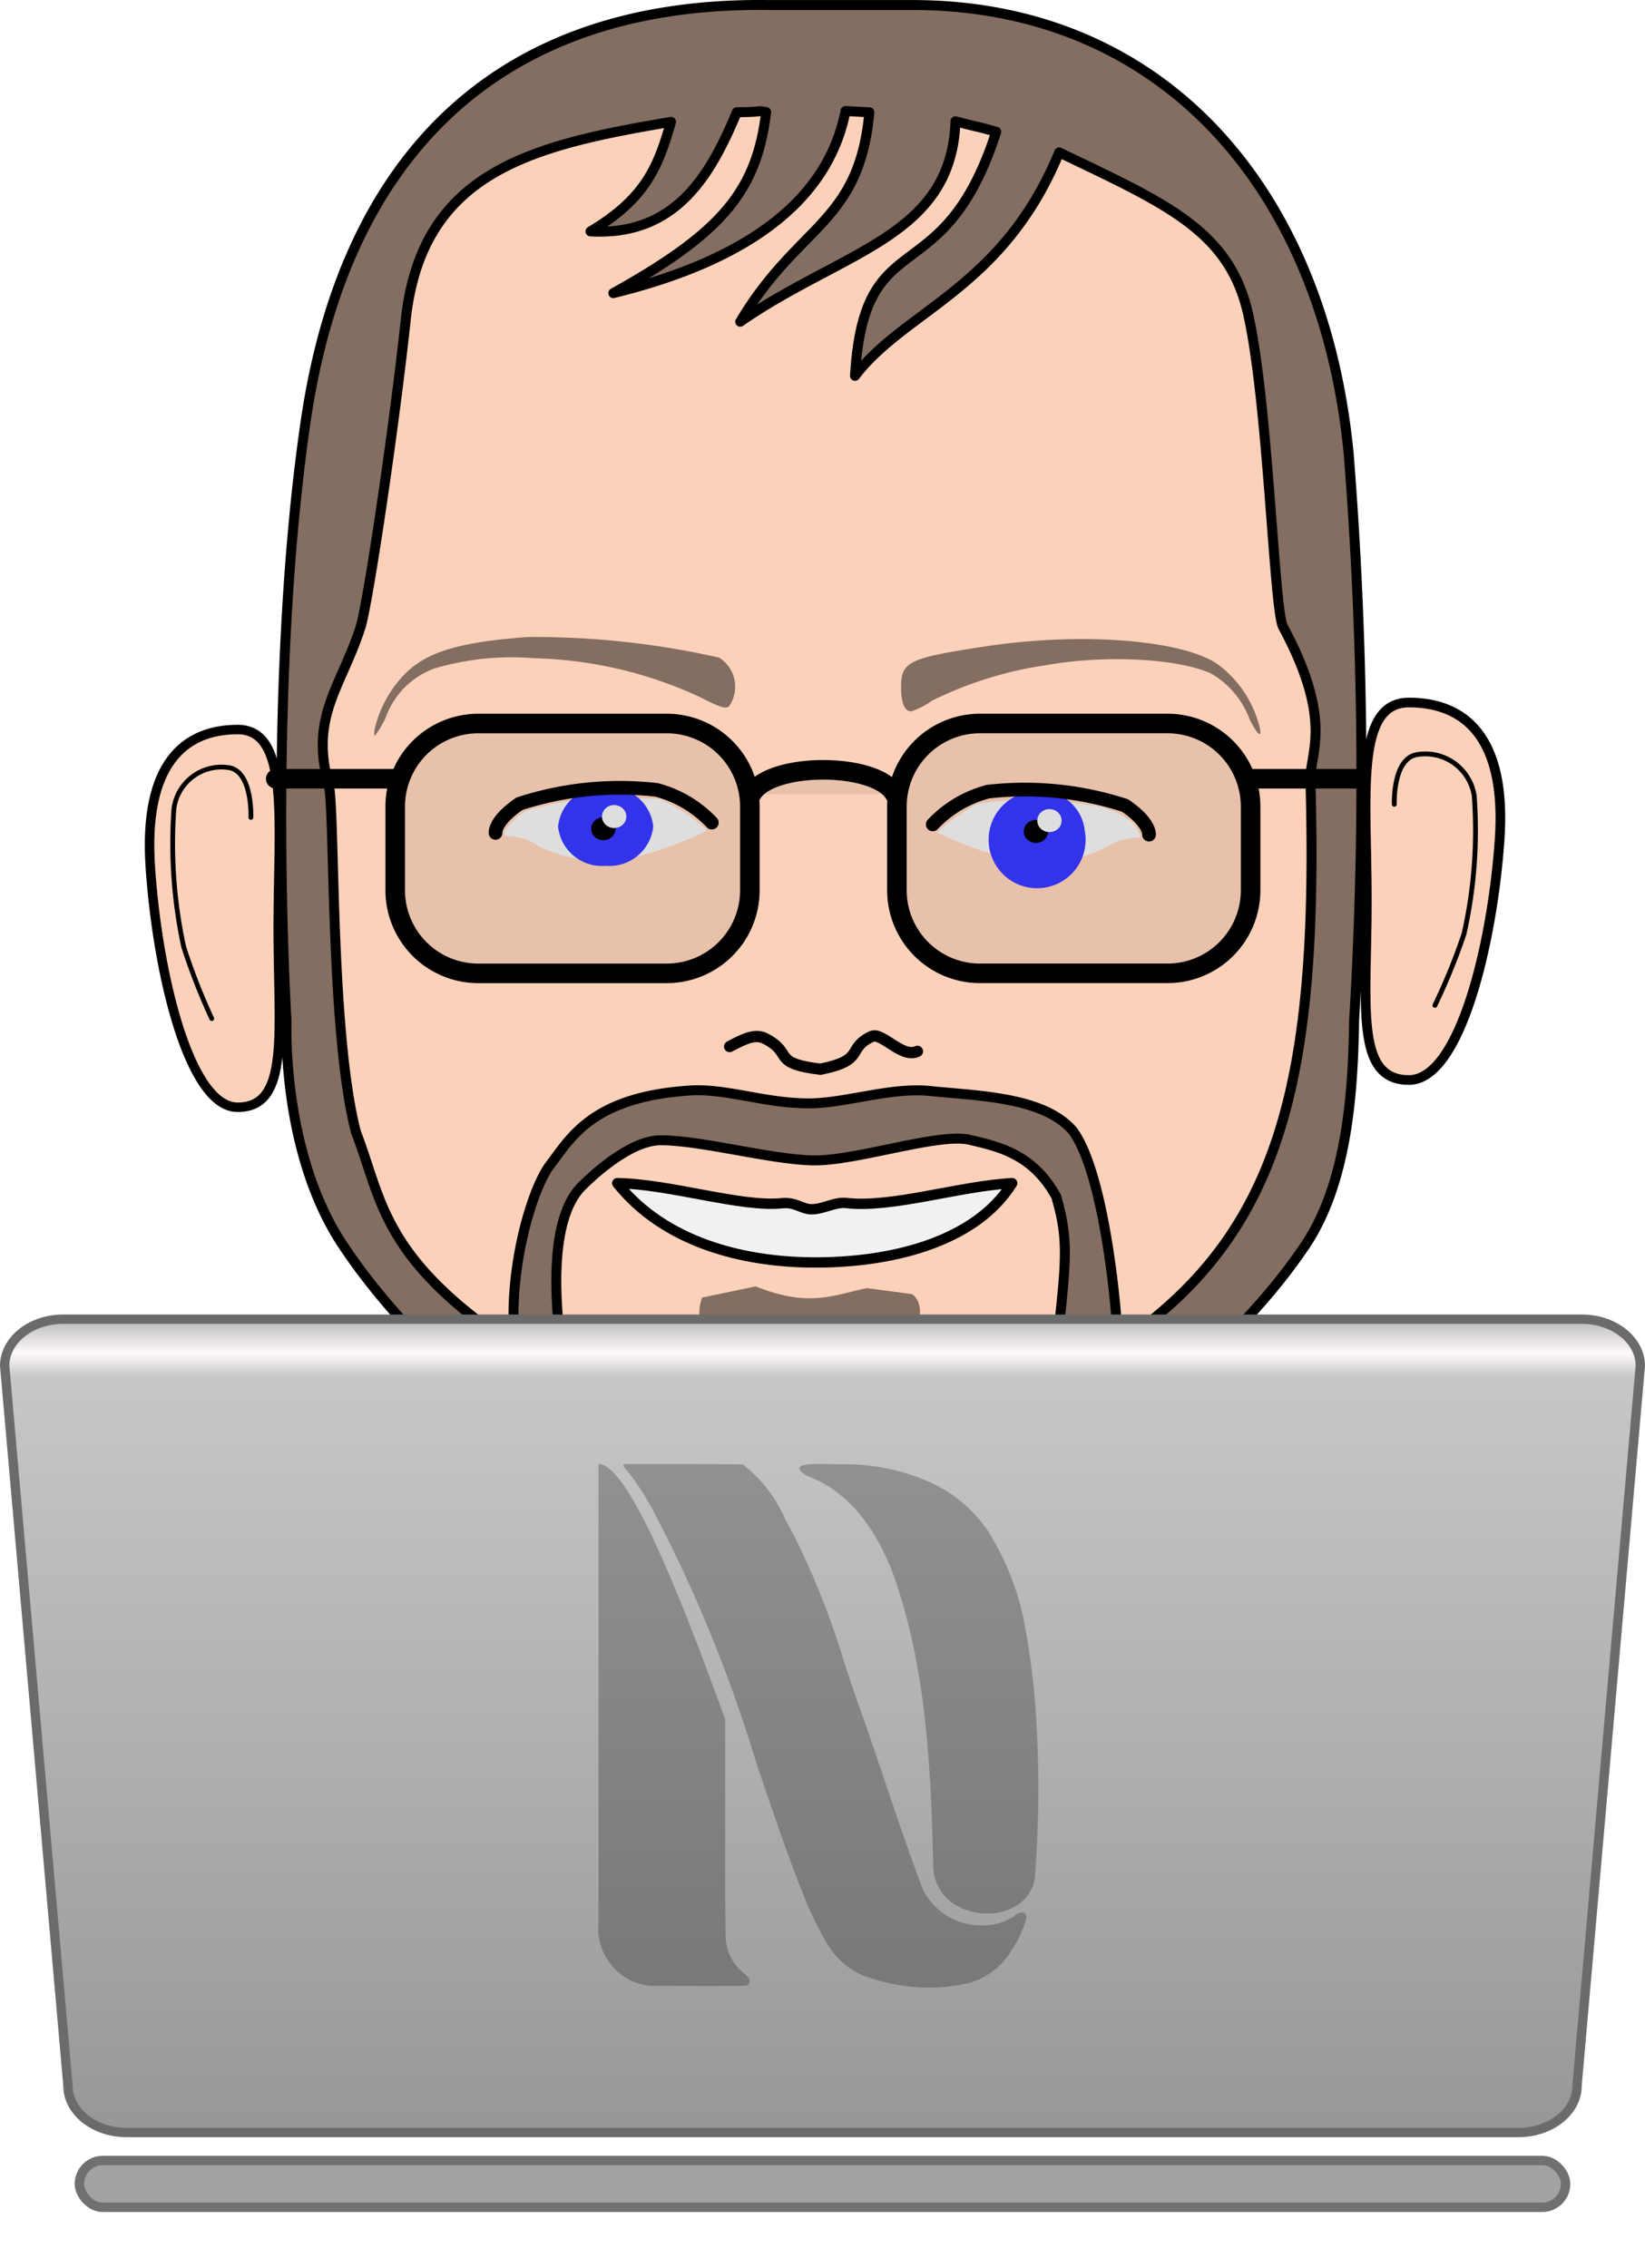 <svg xmlns="http://www.w3.org/2000/svg" xmlns:xlink="http://www.w3.org/1999/xlink" width="88" height="121.303" viewBox="0 0 88 121.303">
  <defs>
    <linearGradient id="linear-gradient" x1="0.5" x2="0.5" y2="1" gradientUnits="objectBoundingBox">
      <stop offset="0" stop-color="#b8b8b8"/>
      <stop offset="0.042" stop-color="#fff9f9"/>
      <stop offset="0.071" stop-color="#c7c7c7"/>
      <stop offset="1" stop-color="#979797"/>
    </linearGradient>
    <filter id="Rectangle_28" x="1" y="112.303" width="86" height="9" filterUnits="userSpaceOnUse">
      <feOffset dy="1" input="SourceAlpha"/>
      <feGaussianBlur stdDeviation="1" result="blur"/>
      <feFlood flood-opacity="0.439"/>
      <feComposite operator="in" in2="blur"/>
      <feComposite in="SourceGraphic"/>
    </filter>
  </defs>
  <g id="avatar--notebook" transform="translate(0 0.261)">
    <g id="avatar_ok" transform="translate(8)">
      <path id="path2221-1-8" d="M67.222,27.858a218.137,218.137,0,0,1,.292,30.263c-.058,3.734-.335,8.663-2.618,12.067C60.325,77,51.816,82.582,48.5,83.837c-5.524,2.091-11.453,3.246-19.231.132-3.509-1.4-11.539-7.228-15.918-13.9-2.278-3.472-3.008-8.3-2.954-11.945,0,0-1.079-17.558,1.022-31.971S21.887,3.685,36.127,3.849h7.749c13.37,0,21.981,9.821,23.346,24.008Z" transform="translate(-2.974 -3.847)" fill="#fcd1b9" fill-rule="evenodd"/>
      <path id="path2155" d="M11.888,42.172c0,5.579.653,9.611-2.17,9.611-2.622,0-4.3-7.268-4.671-12.847-.374-5.556,1.847-7.355,4.671-7.355s2.17,5.013,2.17,10.592Z" transform="translate(-5.006 7.176)" fill="#fcd1b9" stroke="#000" stroke-linecap="round" stroke-width="0.507" fill-rule="evenodd"/>
      <path id="path2155-5" d="M51.625,41.135c0,5.575-.678,9.6,2.253,9.6,2.722,0,4.459-7.264,4.849-12.839.388-5.553-1.918-7.35-4.849-7.35S51.625,35.56,51.625,41.135Z" transform="translate(13.495 6.766)" fill="#fcd1b9" stroke="#000" stroke-linecap="round" stroke-width="0.517" fill-rule="evenodd"/>
      <path id="path2187" d="M10.078,35.709s.1-2.5-1.209-2.666a2.562,2.562,0,0,0-2.908,2.2,26.123,26.123,0,0,0,.523,7.389,33.581,33.581,0,0,0,1.5,3.835" transform="translate(-4.657 7.748)" fill="none" stroke="#000" stroke-linecap="round" stroke-linejoin="round" stroke-width="0.254"/>
      <path id="path2187-1" d="M52.657,35.207s-.1-2.494,1.255-2.664a2.646,2.646,0,0,1,3.019,2.2,25.152,25.152,0,0,1-.543,7.385,32.835,32.835,0,0,1-1.56,3.832" transform="translate(13.932 7.549)" fill="none" stroke="#000" stroke-linecap="round" stroke-linejoin="round" stroke-width="0.258"/>
      <path id="path2221-1" d="M40.74,23.686c2.7-3.532,7.925-4.672,10.924-11.95,5.718,2.741,9.07,4.173,10.089,8.571,1.089,4.7,1.4,15.892,1.886,16.8,2.638,4.911,1.5,6.616,1.462,8.1.471,16.3-1.613,24.458-10.308,30.325.028-1.272-.651-9.108-2.4-11.468-1.6-1.858-5.21-1.866-7.774-2.144-2.17-.157-4.445.69-6.413.676-2.426-.017-4.481-.858-6.458-.676h0c-5.1.373-6.235,2.555-7.31,3.956s-2.355,6.092-1.854,9.779c-7.194-4.777-7.132-7.887-8.535-11.506-1.4-5.3-1.118-17.343-1.463-18.583-1.016-3.657.64-5.183,1.695-8.41.393-1.2,1.778-10.457,2.428-16.476.857-7.935,6.766-9.325,14.19-10.577-.671,2.328-1.309,4.073-4.309,5.859,4.558.252,6.42-3,7.828-6.377,1.664-.006.87-.113,1.57-.008-.511,4.258-2.39,6.46-8.176,9.685,7.254-1.772,11.5-5.01,12.422-9.74l1.277.07c-.557,5.981-3.771,5.947-6.911,11.2,5.5-3.816,11.307-4.543,11.515-10.719,1.561.407.857.188,2.182.558-2.846,8.83-7.071,4.685-7.555,13.053ZM51.5,67.575c-1.262-2.3-3.13-2.672-4.625-3.029-1.644-.393-6.105,1.15-8.393,1.1s-5.977-1.076-8.142-1.076c-1.3,0-2.966,1.219-4.214,2.459-2.429,2.414-.874,10-.874,10,5.521,5.731,18.544,7.473,26.06.661.664-6.354.977-7.427.187-10.121ZM67.151,27.861a218.139,218.139,0,0,1,.292,30.263c-.058,3.734-.335,8.663-2.618,12.067-4.571,6.814-13.08,12.394-16.4,13.649-5.524,2.091-11.453,3.246-19.231.132-3.509-1.4-11.539-7.228-15.918-13.9C11,66.6,10.271,61.772,10.326,58.124c0,0-1.079-17.558,1.022-31.971S21.815,3.689,36.056,3.853h7.749c13.37,0,21.981,9.821,23.346,24.008Z" transform="translate(-3.002 -3.846)" fill="#836e61" stroke="#000" stroke-linecap="round" stroke-linejoin="round" stroke-width="0.532" fill-rule="evenodd"/>
      <path id="path184" d="M22.756,37.482a6.868,6.868,0,0,1-2.463-.777,2.817,2.817,0,0,0-1.283-.446c-.385-.011-.411-.023-.412-.19,0-.125.144-.318.488-.651a1.94,1.94,0,0,1,1.214-.672,16.188,16.188,0,0,1,5.161-.538l1.4.042.586.282a8.97,8.97,0,0,1,1.871,1.3c.125.139.111.149-.676.485-2.515,1.074-4.222,1.412-5.889,1.168Z" transform="translate(0.396 8.214)" fill="#f1f1f1"/>
      <path id="path182" d="M39.666,37.552A17.961,17.961,0,0,1,35.5,36.184l-.347-.156.311-.285A9.841,9.841,0,0,1,37.3,34.507a16.5,16.5,0,0,1,5.9.042,4.32,4.32,0,0,1,2.236.818,1.44,1.44,0,0,1,.576.855c0,.077-.039.1-.109.078a3.38,3.38,0,0,0-1.735.527,7.647,7.647,0,0,1-4.5.725Z" transform="translate(6.976 8.242)" fill="#f1f1f1"/>
      <path id="path1239" d="M43.6,48.84c-2.027,3.254-6.713,4.284-10.767,4.24-3.6-.039-7.81-1.034-10.364-4.24,2.806.04,6.643,1.3,8.8,1.074.752-.079,1.07.324,1.6.324.614,0,1.249-.406,1.849-.336C37.156,50.186,40.782,48.988,43.6,48.84Z" transform="translate(2.549 14.178)" fill="#f1f1f1" stroke="#000" stroke-linecap="round" stroke-linejoin="round" stroke-width="0.553"/>
      <path id="path1245" d="M27.212,43.874c.831-.443,1.385-.692,1.908-.424,1.533.786.284,1.313,2.949,1.638,2.46-.493,1.364-1.1,2.734-1.749.559-.264,1.621,1.188,2.455.793" transform="translate(3.82 11.836)" fill="none" stroke="#000" stroke-linecap="round" stroke-width="0.603"/>
      <g id="g1223-0-7" transform="translate(26.947 46.044) rotate(180)">
        <path id="path1225-6-8" d="M5.094,2.1A2.356,2.356,0,0,0,2.547,0,2.356,2.356,0,0,0,0,2.1,2.356,2.356,0,0,0,2.547,4.2,2.356,2.356,0,0,0,5.094,2.1" transform="translate(0 0)" fill="#3737ff"/>
      </g>
      <path id="path1247-4-0" d="M29.821,35.664a6.242,6.242,0,0,0-2.953-1.751,17.326,17.326,0,0,0-7.334.74c-1.36.922-1.284,1.56-1.284,1.56" transform="translate(0.258 8.072)" fill="none" stroke="#000" stroke-linecap="round" stroke-width="0.732"/>
      <g id="g1223-0-7-6" transform="translate(44.936 42.056)">
        <path id="path1225-6-8-1" d="M105.5,202.674a2.594,2.594,0,1,1-2.547-2.1,2.356,2.356,0,0,1,2.547,2.1" transform="translate(-100.408 -200.574)" fill="#3737ff"/>
      </g>
      <path id="path1247-4-0-8" d="M34.987,35.731a6.242,6.242,0,0,1,2.953-1.751,17.327,17.327,0,0,1,7.334.74c1.36.922,1.284,1.56,1.284,1.56" transform="translate(6.91 8.099)" fill="none" stroke="#000" stroke-linecap="round" stroke-width="0.732"/>
      <path id="path1036" d="M29.168,52.084a11.1,11.1,0,0,1-1.991-.728c-.929-.471-2.322-1.567-2.176-1.712a9.2,9.2,0,0,1,1.735.21,37,37,0,0,0,11.858.036,6.409,6.409,0,0,1,1.58-.175c.139.14-1.293,1.34-2.085,1.747a11.722,11.722,0,0,1-5.441.893,19.827,19.827,0,0,1-3.48-.271Z" transform="translate(2.937 14.351)" fill="rgba(0,0,0,0)"/>
      <path id="path1040" d="M20.436,36.527a5.785,5.785,0,0,0-1.475-.548c-.644,0,.568-1.056,1.482-1.286,1.142-.288,1.25-.271,1.021.156a1.723,1.723,0,0,0,.091,1.694c.347.67.28.669-1.12-.016Z" transform="translate(0.468 8.335)" fill="rgba(0,0,0,0)"/>
      <path id="path151" d="M52.406,32.376a4.69,4.69,0,0,0-2.069-2.427c-1.818-.8-5.659-.992-8.75-.443a20.365,20.365,0,0,0-6.157,1.909,4.089,4.089,0,0,1-1.116.572c-.346,0-.537-.458-.537-1.284,0-1.384.382-1.568,4.556-2.2,5.087-.769,10.487-.349,12.384.964a5.983,5.983,0,0,1,2,2.615C53.218,33.415,53.013,33.607,52.406,32.376Z" transform="translate(6.428 5.8)" fill="#836e61"/>
      <path id="path153" d="M13.656,32.857A6.266,6.266,0,0,1,15.4,29.871c1.175-1.074,2.918-1.569,6.425-1.825a45,45,0,0,1,10.224,1.1,1.836,1.836,0,0,1,.537,2.605c-.187.155-.439.075-1.551-.49a22.3,22.3,0,0,0-8.88-2.08,14.531,14.531,0,0,0-5.338.551,4.328,4.328,0,0,0-2.58,2.576,5.149,5.149,0,0,1-.6,1.024c-.045,0-.04-.212.011-.47Z" transform="translate(-1.585 5.762)" fill="#836e61"/>
      <path id="path2221-1-5" d="M37.421,53.305l-2.407-.319c-1.744.352-3.042,1.07-5.951-.093l-2.868.6c-.72,2.23,1.491,2.357,2.286,2.377l1.062,3.089c.868,1.129.831-2.195,1.206-1.9.452.356.752,3.812,1.591,3.757.507-.033.479-3.229.991-3.8.4-.446.712,3.224,1.536,1.8l1.106-3.125c2.32-.049,2.088-2.053,1.448-2.383Z" transform="translate(3.359 15.646)" fill="#836e61" fill-rule="evenodd"/>
      <ellipse id="path1074" cx="0.651" cy="0.615" rx="0.651" ry="0.615" transform="translate(23.626 43.446)"/>
      <ellipse id="path1074-5" cx="0.651" cy="0.615" rx="0.651" ry="0.615" transform="translate(46.767 43.59)"/>
      <ellipse id="path1074-5-7" cx="0.651" cy="0.615" rx="0.651" ry="0.615" transform="translate(47.49 43.012)" fill="#f1f1f1"/>
      <ellipse id="path1074-5-7-9" cx="0.651" cy="0.615" rx="0.651" ry="0.615" transform="translate(24.204 42.795)" fill="#f1f1f1"/>
      <path id="path1231" d="M62.129,33.608H67.76m-51.486,0H9.838m37.684-2.956H57.534a4.444,4.444,0,0,1,4.454,4.454V39.56a4.444,4.444,0,0,1-4.454,4.454H47.521a4.444,4.444,0,0,1-4.454-4.454V35.106A4.444,4.444,0,0,1,47.521,30.652ZM35.291,34.436c.958-1.742,6.7-1.742,7.661,0m-22.27-3.783H30.747A4.444,4.444,0,0,1,35.2,35.107v4.454a4.444,4.444,0,0,1-4.454,4.454H20.682a4.444,4.444,0,0,1-4.454-4.454V35.107a4.444,4.444,0,0,1,4.454-4.454Z" transform="translate(-3.086 7.782)" fill="rgba(0,0,0,0.08)" stroke="#000" stroke-linecap="round" stroke-width="1.046"/>
    </g>
    <g id="Path_49" data-name="Path 49" transform="translate(0 70.042)" fill="url(#linear-gradient)">
      <path d="M 81.231 43.75 L 6.769 43.75 C 5.041 43.75 3.635 42.629 3.635 41.25 L 3.635 41.239 L 3.634 41.228 L 0.25 2.739 C 0.257 1.366 1.661 0.25 3.385 0.25 L 84.615 0.25 C 86.339 0.25 87.743 1.366 87.75 2.739 L 84.366 41.228 L 84.365 41.239 L 84.365 41.25 C 84.365 42.629 82.959 43.75 81.231 43.75 Z" stroke="none"/>
      <path d="M 3.385 0.5 C 1.803 0.5 0.514 1.498 0.5 2.729 L 3.883 41.206 L 3.885 41.228 L 3.885 41.25 C 3.885 42.491 5.179 43.5 6.769 43.5 L 81.231 43.5 C 82.821 43.5 84.115 42.491 84.115 41.25 L 84.115 41.228 L 84.117 41.206 L 87.5 2.729 C 87.486 1.498 86.197 0.5 84.615 0.5 L 3.385 0.5 M 3.385 0 L 84.615 0 C 86.485 0 88 1.231 88 2.75 L 84.615 41.25 C 84.615 42.769 83.1 44 81.231 44 L 6.769 44 C 4.9 44 3.385 42.769 3.385 41.25 L 0 2.75 C 0 1.231 1.515 0 3.385 0 Z" stroke="none" fill="#6b6b6b"/>
    </g>
    <g transform="matrix(1, 0, 0, 1, 0, -0.26)" filter="url(#Rectangle_28)">
      <g id="Rectangle_28-2" data-name="Rectangle 28" transform="translate(4 114.3)" fill="#a2a2a2" stroke="#707070" stroke-width="0.5">
        <rect width="80" height="3" rx="1.5" stroke="none"/>
        <rect x="0.25" y="0.25" width="79.5" height="2.5" rx="1.25" fill="none"/>
      </g>
    </g>
    <g id="logo" transform="translate(32 78.035)" style="isolation: isolate">
      <path id="Path_35" data-name="Path 35" d="M-620.808-59.934c-.729,0-1.465,0-2.243-.007h-.012l-.952,0h-.026a2.918,2.918,0,0,1-2.155-1.006,3.032,3.032,0,0,1-.786-2.366V-87.855h0c1.777,0,5.085,9.039,6.675,13.382l.1.279c.006,1.473,0,2.968,0,4.414v.005c0,2.366-.01,4.812.024,7.217a2.575,2.575,0,0,0,1.031,1.984l0,0,.134.134a.327.327,0,0,1,.1.348.265.265,0,0,1-.257.146h-.009C-619.689-59.936-620.224-59.934-620.808-59.934Z" transform="translate(627.001 87.855)" fill="rgba(0,0,0,0.25)"/>
      <path id="Path_34" data-name="Path 34" d="M-608.817-71.98a10.325,10.325,0,0,1-3.525-.634,4.113,4.113,0,0,1-2-1.8,17.394,17.394,0,0,1-1.265-2.643l-.045-.108,0-.011-.039-.094-.092-.221c-.836-2.163-1.59-4.4-2.319-6.557l0-.006a76.584,76.584,0,0,0-5.6-13.622c-.062-.1-.133-.226-.213-.364a12.056,12.056,0,0,0-1.209-1.741c-.154-.161,0-.2,0-.2l1.891,0h.15c1.741,0,2.008,0,4.268.017a7.378,7.378,0,0,1,2.28,2.947l.008.014c.134.251.273.51.416.76a43.414,43.414,0,0,1,2.744,6.911l0,.005v0c.309.932.628,1.895.976,2.852.38,1.084.753,2.186,1.113,3.252l.035.1.011.032,0,.008c.643,1.9,1.307,3.863,2.021,5.77a3.467,3.467,0,0,0,3.213,2.008,3.073,3.073,0,0,0,1.713-.495.563.563,0,0,1,.407-.194.235.235,0,0,1,.185.073.3.3,0,0,1,.046.251,5.606,5.606,0,0,1-.789,1.7,3.883,3.883,0,0,1-2.15,1.708A9.318,9.318,0,0,1-608.817-71.98Z" transform="translate(626.545 99.987)" fill="rgba(0,0,0,0.25)"/>
      <path id="Path_33" data-name="Path 33" d="M-570.271-76.954h0a3.323,3.323,0,0,1-1.659-.436,2.387,2.387,0,0,1-1.081-1.28,2.246,2.246,0,0,1-.152-.744c-.126-5.4-.381-10.654-2.085-15.519-.7-1.956-2.075-4.485-4.668-5.426-.3-.184-.436-.33-.407-.434.038-.134.354-.2.965-.206h.073c.188,0,.377,0,.553.01l.079,0c.147,0,.273.008.373.008l.094,0,.246,0a11.105,11.105,0,0,1,4.293.828,7.5,7.5,0,0,1,3.375,2.688,14.322,14.322,0,0,1,2.012,5.138,40.728,40.728,0,0,1,.633,5.523,60.549,60.549,0,0,1-.11,8.01,2.125,2.125,0,0,1-.923,1.388A2.93,2.93,0,0,1-570.271-76.954Z" transform="translate(591.09 101)" fill="rgba(0,0,0,0.25)"/>
    </g>
  </g>
</svg>
